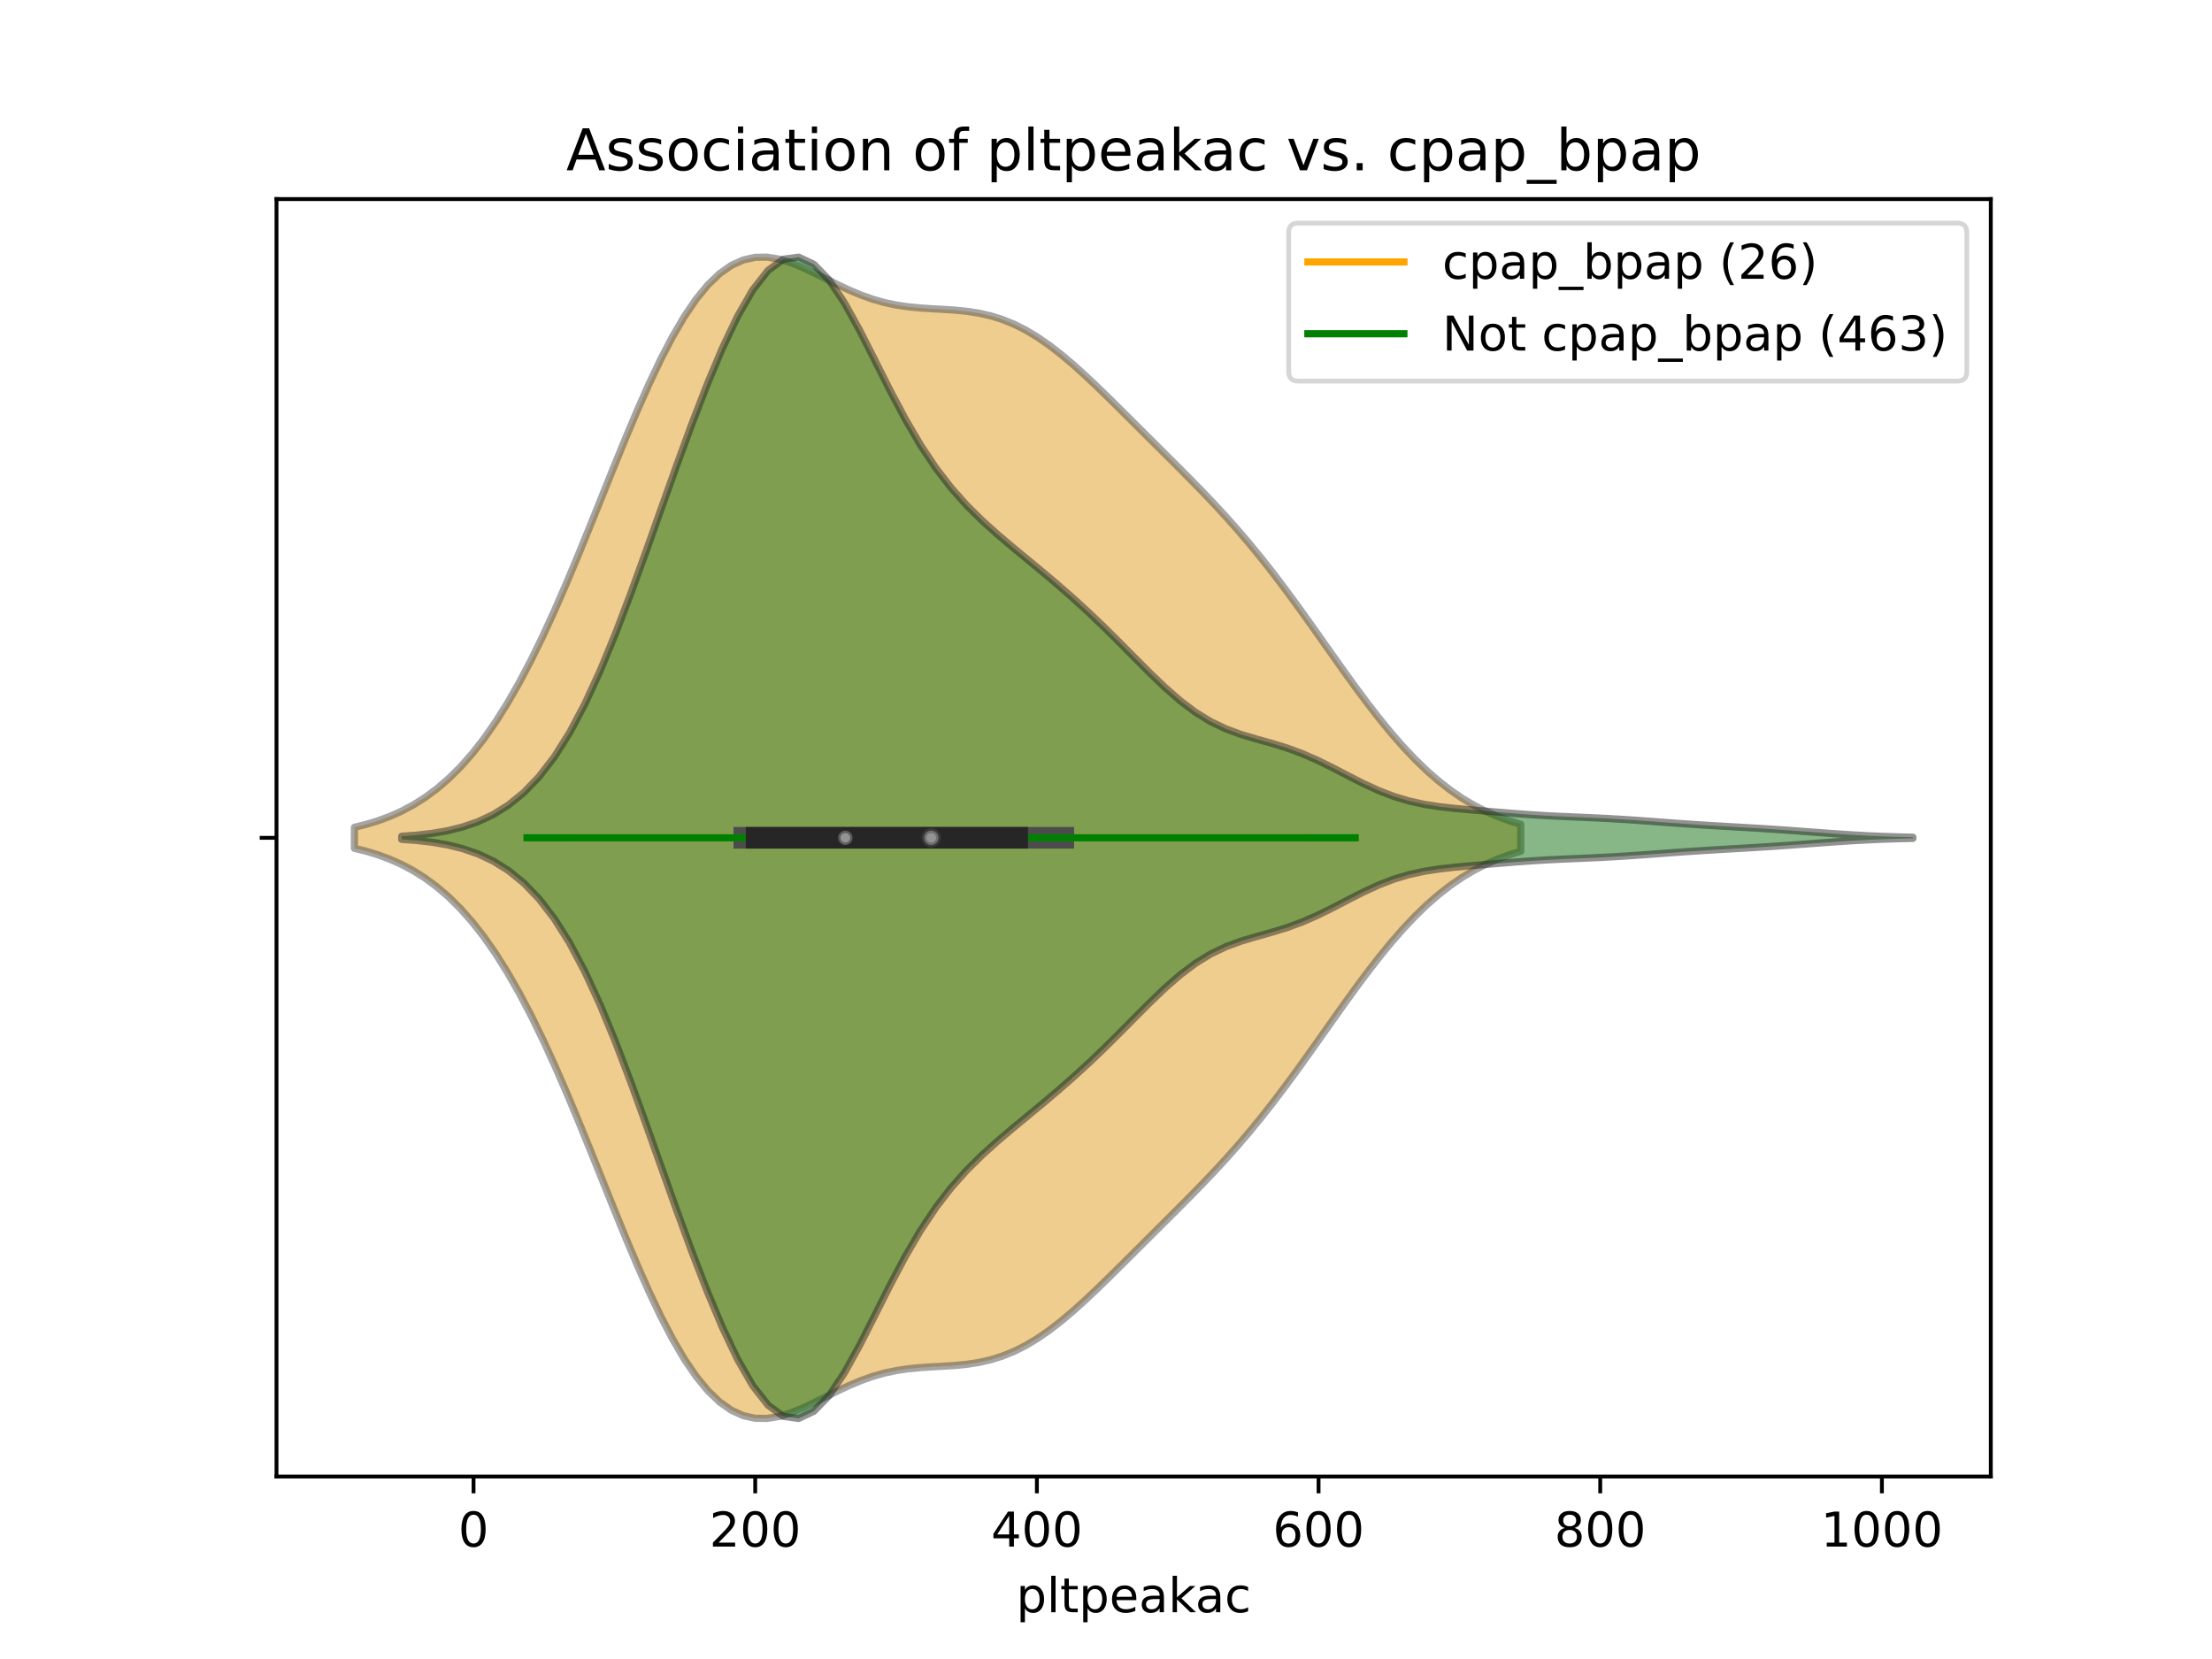 <?xml version="1.0" encoding="utf-8" standalone="no"?>
<!DOCTYPE svg PUBLIC "-//W3C//DTD SVG 1.1//EN"
  "http://www.w3.org/Graphics/SVG/1.1/DTD/svg11.dtd">
<!-- Created with matplotlib (https://matplotlib.org/) -->
<svg height="345.6pt" version="1.1" viewBox="0 0 460.8 345.6" width="460.8pt" xmlns="http://www.w3.org/2000/svg" xmlns:xlink="http://www.w3.org/1999/xlink">
 <defs>
  <style type="text/css">
*{stroke-linecap:butt;stroke-linejoin:round;}
  </style>
 </defs>
 <g id="figure_1">
  <g id="patch_1">
   <path d="M 0 345.6 
L 460.8 345.6 
L 460.8 0 
L 0 0 
z
" style="fill:#ffffff;"/>
  </g>
  <g id="axes_1">
   <g id="patch_2">
    <path d="M 57.6 307.584 
L 414.72 307.584 
L 414.72 41.472 
L 57.6 41.472 
z
" style="fill:#ffffff;"/>
   </g>
   <g id="PolyCollection_1">
    <defs>
     <path d="M 73.833 -168.882 
L 73.833 -173.262 
L 76.287 -173.871 
L 78.741 -174.618 
L 81.195 -175.526 
L 83.65 -176.621 
L 86.104 -177.928 
L 88.558 -179.475 
L 91.013 -181.289 
L 93.467 -183.398 
L 95.921 -185.828 
L 98.375 -188.602 
L 100.83 -191.739 
L 103.284 -195.255 
L 105.738 -199.157 
L 108.192 -203.445 
L 110.647 -208.111 
L 113.101 -213.133 
L 115.555 -218.482 
L 118.009 -224.114 
L 120.464 -229.974 
L 122.918 -235.994 
L 125.372 -242.099 
L 127.826 -248.202 
L 130.281 -254.212 
L 132.735 -260.035 
L 135.189 -265.575 
L 137.643 -270.744 
L 140.098 -275.458 
L 142.552 -279.647 
L 145.006 -283.256 
L 147.46 -286.248 
L 149.915 -288.604 
L 152.369 -290.327 
L 154.823 -291.441 
L 157.277 -291.989 
L 159.732 -292.032 
L 162.186 -291.644 
L 164.64 -290.909 
L 167.094 -289.92 
L 169.549 -288.767 
L 172.003 -287.538 
L 174.457 -286.314 
L 176.911 -285.162 
L 179.366 -284.133 
L 181.82 -283.264 
L 184.274 -282.57 
L 186.728 -282.051 
L 189.183 -281.688 
L 191.637 -281.447 
L 194.091 -281.286 
L 196.545 -281.153 
L 199 -280.991 
L 201.454 -280.746 
L 203.908 -280.368 
L 206.362 -279.812 
L 208.817 -279.046 
L 211.271 -278.049 
L 213.725 -276.81 
L 216.179 -275.333 
L 218.634 -273.633 
L 221.088 -271.731 
L 223.542 -269.658 
L 225.996 -267.448 
L 228.451 -265.135 
L 230.905 -262.753 
L 233.359 -260.33 
L 235.813 -257.888 
L 238.268 -255.443 
L 240.722 -253 
L 243.176 -250.559 
L 245.631 -248.109 
L 248.085 -245.637 
L 250.539 -243.123 
L 252.993 -240.546 
L 255.448 -237.886 
L 257.902 -235.124 
L 260.356 -232.246 
L 262.81 -229.246 
L 265.265 -226.122 
L 267.719 -222.884 
L 270.173 -219.546 
L 272.627 -216.132 
L 275.082 -212.67 
L 277.536 -209.193 
L 279.99 -205.74 
L 282.444 -202.348 
L 284.899 -199.053 
L 287.353 -195.891 
L 289.807 -192.893 
L 292.261 -190.083 
L 294.716 -187.483 
L 297.17 -185.105 
L 299.624 -182.958 
L 302.078 -181.041 
L 304.533 -179.352 
L 306.987 -177.881 
L 309.441 -176.615 
L 311.895 -175.539 
L 314.35 -174.635 
L 316.804 -173.885 
L 316.804 -168.259 
L 316.804 -168.259 
L 314.35 -167.509 
L 311.895 -166.605 
L 309.441 -165.529 
L 306.987 -164.263 
L 304.533 -162.792 
L 302.078 -161.103 
L 299.624 -159.186 
L 297.17 -157.039 
L 294.716 -154.661 
L 292.261 -152.061 
L 289.807 -149.251 
L 287.353 -146.253 
L 284.899 -143.091 
L 282.444 -139.796 
L 279.99 -136.404 
L 277.536 -132.951 
L 275.082 -129.474 
L 272.627 -126.012 
L 270.173 -122.598 
L 267.719 -119.26 
L 265.265 -116.022 
L 262.81 -112.898 
L 260.356 -109.898 
L 257.902 -107.02 
L 255.448 -104.258 
L 252.993 -101.598 
L 250.539 -99.021 
L 248.085 -96.507 
L 245.631 -94.035 
L 243.176 -91.585 
L 240.722 -89.144 
L 238.268 -86.701 
L 235.813 -84.256 
L 233.359 -81.814 
L 230.905 -79.391 
L 228.451 -77.009 
L 225.996 -74.696 
L 223.542 -72.486 
L 221.088 -70.413 
L 218.634 -68.511 
L 216.179 -66.811 
L 213.725 -65.334 
L 211.271 -64.095 
L 208.817 -63.098 
L 206.362 -62.332 
L 203.908 -61.776 
L 201.454 -61.398 
L 199 -61.153 
L 196.545 -60.991 
L 194.091 -60.858 
L 191.637 -60.697 
L 189.183 -60.456 
L 186.728 -60.093 
L 184.274 -59.574 
L 181.82 -58.88 
L 179.366 -58.011 
L 176.911 -56.982 
L 174.457 -55.83 
L 172.003 -54.606 
L 169.549 -53.377 
L 167.094 -52.224 
L 164.64 -51.235 
L 162.186 -50.5 
L 159.732 -50.112 
L 157.277 -50.155 
L 154.823 -50.703 
L 152.369 -51.817 
L 149.915 -53.54 
L 147.46 -55.896 
L 145.006 -58.888 
L 142.552 -62.497 
L 140.098 -66.686 
L 137.643 -71.4 
L 135.189 -76.569 
L 132.735 -82.109 
L 130.281 -87.932 
L 127.826 -93.942 
L 125.372 -100.045 
L 122.918 -106.15 
L 120.464 -112.17 
L 118.009 -118.03 
L 115.555 -123.662 
L 113.101 -129.011 
L 110.647 -134.033 
L 108.192 -138.699 
L 105.738 -142.987 
L 103.284 -146.889 
L 100.83 -150.405 
L 98.375 -153.542 
L 95.921 -156.316 
L 93.467 -158.746 
L 91.013 -160.855 
L 88.558 -162.669 
L 86.104 -164.216 
L 83.65 -165.523 
L 81.195 -166.618 
L 78.741 -167.526 
L 76.287 -168.273 
L 73.833 -168.882 
z
" id="m3288402ce5" style="stroke:#4c4c4c;stroke-opacity:0.5;stroke-width:1.5;"/>
    </defs>
    <g clip-path="url(#pcf55cf40e3)">
     <use style="fill:#df9c20;fill-opacity:0.5;stroke:#4c4c4c;stroke-opacity:0.5;stroke-width:1.5;" x="0" xlink:href="#m3288402ce5" y="345.6"/>
    </g>
   </g>
   <g id="PolyCollection_2">
    <defs>
     <path d="M 83.685 -170.748 
L 83.685 -171.396 
L 86.865 -171.631 
L 90.045 -171.998 
L 93.225 -172.546 
L 96.404 -173.333 
L 99.584 -174.432 
L 102.764 -175.925 
L 105.944 -177.91 
L 109.124 -180.496 
L 112.304 -183.8 
L 115.483 -187.93 
L 118.663 -192.971 
L 121.843 -198.958 
L 125.023 -205.858 
L 128.203 -213.567 
L 131.382 -221.911 
L 134.562 -230.674 
L 137.742 -239.623 
L 140.922 -248.534 
L 144.102 -257.201 
L 147.282 -265.426 
L 150.461 -273.001 
L 153.641 -279.688 
L 156.821 -285.207 
L 160.001 -289.265 
L 163.181 -291.598 
L 166.361 -292.032 
L 169.54 -290.54 
L 172.72 -287.27 
L 175.9 -282.541 
L 179.08 -276.798 
L 182.26 -270.537 
L 185.439 -264.228 
L 188.619 -258.244 
L 191.799 -252.823 
L 194.979 -248.063 
L 198.159 -243.946 
L 201.339 -240.377 
L 204.518 -237.228 
L 207.698 -234.363 
L 210.878 -231.664 
L 214.058 -229.036 
L 217.238 -226.405 
L 220.417 -223.716 
L 223.597 -220.931 
L 226.777 -218.024 
L 229.957 -214.989 
L 233.137 -211.841 
L 236.317 -208.631 
L 239.496 -205.444 
L 242.676 -202.397 
L 245.856 -199.62 
L 249.036 -197.222 
L 252.216 -195.268 
L 255.395 -193.751 
L 258.575 -192.588 
L 261.755 -191.644 
L 264.935 -190.755 
L 268.115 -189.775 
L 271.295 -188.604 
L 274.474 -187.214 
L 277.654 -185.644 
L 280.834 -183.989 
L 284.014 -182.371 
L 287.194 -180.907 
L 290.373 -179.682 
L 293.553 -178.73 
L 296.733 -178.038 
L 299.913 -177.55 
L 303.093 -177.195 
L 306.273 -176.904 
L 309.452 -176.633 
L 312.632 -176.366 
L 315.812 -176.109 
L 318.992 -175.877 
L 322.172 -175.682 
L 325.351 -175.523 
L 328.531 -175.386 
L 331.711 -175.249 
L 334.891 -175.092 
L 338.071 -174.907 
L 341.251 -174.693 
L 344.43 -174.46 
L 347.61 -174.223 
L 350.79 -173.994 
L 353.97 -173.781 
L 357.15 -173.584 
L 360.329 -173.398 
L 363.509 -173.215 
L 366.689 -173.025 
L 369.869 -172.82 
L 373.049 -172.598 
L 376.229 -172.364 
L 379.408 -172.126 
L 382.588 -171.897 
L 385.768 -171.689 
L 388.948 -171.513 
L 392.128 -171.371 
L 395.307 -171.265 
L 398.487 -171.19 
L 398.487 -170.954 
L 398.487 -170.954 
L 395.307 -170.879 
L 392.128 -170.773 
L 388.948 -170.631 
L 385.768 -170.455 
L 382.588 -170.247 
L 379.408 -170.018 
L 376.229 -169.78 
L 373.049 -169.546 
L 369.869 -169.324 
L 366.689 -169.119 
L 363.509 -168.929 
L 360.329 -168.746 
L 357.15 -168.56 
L 353.97 -168.363 
L 350.79 -168.15 
L 347.61 -167.921 
L 344.43 -167.684 
L 341.251 -167.451 
L 338.071 -167.237 
L 334.891 -167.052 
L 331.711 -166.895 
L 328.531 -166.758 
L 325.351 -166.621 
L 322.172 -166.462 
L 318.992 -166.267 
L 315.812 -166.035 
L 312.632 -165.778 
L 309.452 -165.511 
L 306.273 -165.24 
L 303.093 -164.949 
L 299.913 -164.594 
L 296.733 -164.106 
L 293.553 -163.414 
L 290.373 -162.462 
L 287.194 -161.237 
L 284.014 -159.773 
L 280.834 -158.155 
L 277.654 -156.5 
L 274.474 -154.93 
L 271.295 -153.54 
L 268.115 -152.369 
L 264.935 -151.389 
L 261.755 -150.5 
L 258.575 -149.556 
L 255.395 -148.393 
L 252.216 -146.876 
L 249.036 -144.922 
L 245.856 -142.524 
L 242.676 -139.747 
L 239.496 -136.7 
L 236.317 -133.513 
L 233.137 -130.303 
L 229.957 -127.155 
L 226.777 -124.12 
L 223.597 -121.213 
L 220.417 -118.428 
L 217.238 -115.739 
L 214.058 -113.108 
L 210.878 -110.48 
L 207.698 -107.781 
L 204.518 -104.916 
L 201.339 -101.767 
L 198.159 -98.198 
L 194.979 -94.081 
L 191.799 -89.321 
L 188.619 -83.9 
L 185.439 -77.916 
L 182.26 -71.607 
L 179.08 -65.346 
L 175.9 -59.603 
L 172.72 -54.874 
L 169.54 -51.604 
L 166.361 -50.112 
L 163.181 -50.546 
L 160.001 -52.879 
L 156.821 -56.937 
L 153.641 -62.456 
L 150.461 -69.143 
L 147.282 -76.718 
L 144.102 -84.943 
L 140.922 -93.61 
L 137.742 -102.521 
L 134.562 -111.47 
L 131.382 -120.233 
L 128.203 -128.577 
L 125.023 -136.286 
L 121.843 -143.186 
L 118.663 -149.173 
L 115.483 -154.214 
L 112.304 -158.344 
L 109.124 -161.648 
L 105.944 -164.234 
L 102.764 -166.219 
L 99.584 -167.712 
L 96.404 -168.811 
L 93.225 -169.598 
L 90.045 -170.146 
L 86.865 -170.513 
L 83.685 -170.748 
z
" id="m156479c0cc" style="stroke:#262626;stroke-opacity:0.5;stroke-width:1.5;"/>
    </defs>
    <g clip-path="url(#pcf55cf40e3)">
     <use style="fill:#107010;fill-opacity:0.5;stroke:#262626;stroke-opacity:0.5;stroke-width:1.5;" x="0" xlink:href="#m156479c0cc" y="345.6"/>
    </g>
   </g>
   <g id="matplotlib.axis_1">
    <g id="xtick_1">
     <g id="line2d_1">
      <defs>
       <path d="M 0 0 
L 0 3.5 
" id="mda41e73ee4" style="stroke:#000000;stroke-width:0.8;"/>
      </defs>
      <g>
       <use style="stroke:#000000;stroke-width:0.8;" x="98.648" xlink:href="#mda41e73ee4" y="307.584"/>
      </g>
     </g>
     <g id="text_1">
      <!-- 0 -->
      <defs>
       <path d="M 31.781 66.406 
Q 24.172 66.406 20.328 58.906 
Q 16.5 51.422 16.5 36.375 
Q 16.5 21.391 20.328 13.891 
Q 24.172 6.391 31.781 6.391 
Q 39.453 6.391 43.281 13.891 
Q 47.125 21.391 47.125 36.375 
Q 47.125 51.422 43.281 58.906 
Q 39.453 66.406 31.781 66.406 
z
M 31.781 74.219 
Q 44.047 74.219 50.516 64.516 
Q 56.984 54.828 56.984 36.375 
Q 56.984 17.969 50.516 8.266 
Q 44.047 -1.422 31.781 -1.422 
Q 19.531 -1.422 13.062 8.266 
Q 6.594 17.969 6.594 36.375 
Q 6.594 54.828 13.062 64.516 
Q 19.531 74.219 31.781 74.219 
z
" id="DejaVuSans-48"/>
      </defs>
      <g transform="translate(95.467 322.182)scale(0.1 -0.1)">
       <use xlink:href="#DejaVuSans-48"/>
      </g>
     </g>
    </g>
    <g id="xtick_2">
     <g id="line2d_2">
      <g>
       <use style="stroke:#000000;stroke-width:0.8;" x="157.325" xlink:href="#mda41e73ee4" y="307.584"/>
      </g>
     </g>
     <g id="text_2">
      <!-- 200 -->
      <defs>
       <path d="M 19.188 8.297 
L 53.609 8.297 
L 53.609 0 
L 7.328 0 
L 7.328 8.297 
Q 12.938 14.109 22.625 23.891 
Q 32.328 33.688 34.812 36.531 
Q 39.547 41.844 41.422 45.531 
Q 43.312 49.219 43.312 52.781 
Q 43.312 58.594 39.234 62.25 
Q 35.156 65.922 28.609 65.922 
Q 23.969 65.922 18.812 64.312 
Q 13.672 62.703 7.812 59.422 
L 7.812 69.391 
Q 13.766 71.781 18.938 73 
Q 24.125 74.219 28.422 74.219 
Q 39.75 74.219 46.484 68.547 
Q 53.219 62.891 53.219 53.422 
Q 53.219 48.922 51.531 44.891 
Q 49.859 40.875 45.406 35.406 
Q 44.188 33.984 37.641 27.219 
Q 31.109 20.453 19.188 8.297 
z
" id="DejaVuSans-50"/>
      </defs>
      <g transform="translate(147.781 322.182)scale(0.1 -0.1)">
       <use xlink:href="#DejaVuSans-50"/>
       <use x="63.623" xlink:href="#DejaVuSans-48"/>
       <use x="127.246" xlink:href="#DejaVuSans-48"/>
      </g>
     </g>
    </g>
    <g id="xtick_3">
     <g id="line2d_3">
      <g>
       <use style="stroke:#000000;stroke-width:0.8;" x="216.002" xlink:href="#mda41e73ee4" y="307.584"/>
      </g>
     </g>
     <g id="text_3">
      <!-- 400 -->
      <defs>
       <path d="M 37.797 64.312 
L 12.891 25.391 
L 37.797 25.391 
z
M 35.203 72.906 
L 47.609 72.906 
L 47.609 25.391 
L 58.016 25.391 
L 58.016 17.188 
L 47.609 17.188 
L 47.609 0 
L 37.797 0 
L 37.797 17.188 
L 4.891 17.188 
L 4.891 26.703 
z
" id="DejaVuSans-52"/>
      </defs>
      <g transform="translate(206.458 322.182)scale(0.1 -0.1)">
       <use xlink:href="#DejaVuSans-52"/>
       <use x="63.623" xlink:href="#DejaVuSans-48"/>
       <use x="127.246" xlink:href="#DejaVuSans-48"/>
      </g>
     </g>
    </g>
    <g id="xtick_4">
     <g id="line2d_4">
      <g>
       <use style="stroke:#000000;stroke-width:0.8;" x="274.679" xlink:href="#mda41e73ee4" y="307.584"/>
      </g>
     </g>
     <g id="text_4">
      <!-- 600 -->
      <defs>
       <path d="M 33.016 40.375 
Q 26.375 40.375 22.484 35.828 
Q 18.609 31.297 18.609 23.391 
Q 18.609 15.531 22.484 10.953 
Q 26.375 6.391 33.016 6.391 
Q 39.656 6.391 43.531 10.953 
Q 47.406 15.531 47.406 23.391 
Q 47.406 31.297 43.531 35.828 
Q 39.656 40.375 33.016 40.375 
z
M 52.594 71.297 
L 52.594 62.312 
Q 48.875 64.062 45.094 64.984 
Q 41.312 65.922 37.594 65.922 
Q 27.828 65.922 22.672 59.328 
Q 17.531 52.734 16.797 39.406 
Q 19.672 43.656 24.016 45.922 
Q 28.375 48.188 33.594 48.188 
Q 44.578 48.188 50.953 41.516 
Q 57.328 34.859 57.328 23.391 
Q 57.328 12.156 50.688 5.359 
Q 44.047 -1.422 33.016 -1.422 
Q 20.359 -1.422 13.672 8.266 
Q 6.984 17.969 6.984 36.375 
Q 6.984 53.656 15.188 63.938 
Q 23.391 74.219 37.203 74.219 
Q 40.922 74.219 44.703 73.484 
Q 48.484 72.75 52.594 71.297 
z
" id="DejaVuSans-54"/>
      </defs>
      <g transform="translate(265.135 322.182)scale(0.1 -0.1)">
       <use xlink:href="#DejaVuSans-54"/>
       <use x="63.623" xlink:href="#DejaVuSans-48"/>
       <use x="127.246" xlink:href="#DejaVuSans-48"/>
      </g>
     </g>
    </g>
    <g id="xtick_5">
     <g id="line2d_5">
      <g>
       <use style="stroke:#000000;stroke-width:0.8;" x="333.356" xlink:href="#mda41e73ee4" y="307.584"/>
      </g>
     </g>
     <g id="text_5">
      <!-- 800 -->
      <defs>
       <path d="M 31.781 34.625 
Q 24.75 34.625 20.719 30.859 
Q 16.703 27.094 16.703 20.516 
Q 16.703 13.922 20.719 10.156 
Q 24.75 6.391 31.781 6.391 
Q 38.812 6.391 42.859 10.172 
Q 46.922 13.969 46.922 20.516 
Q 46.922 27.094 42.891 30.859 
Q 38.875 34.625 31.781 34.625 
z
M 21.922 38.812 
Q 15.578 40.375 12.031 44.719 
Q 8.5 49.078 8.5 55.328 
Q 8.5 64.062 14.719 69.141 
Q 20.953 74.219 31.781 74.219 
Q 42.672 74.219 48.875 69.141 
Q 55.078 64.062 55.078 55.328 
Q 55.078 49.078 51.531 44.719 
Q 48 40.375 41.703 38.812 
Q 48.828 37.156 52.797 32.312 
Q 56.781 27.484 56.781 20.516 
Q 56.781 9.906 50.312 4.234 
Q 43.844 -1.422 31.781 -1.422 
Q 19.734 -1.422 13.25 4.234 
Q 6.781 9.906 6.781 20.516 
Q 6.781 27.484 10.781 32.312 
Q 14.797 37.156 21.922 38.812 
z
M 18.312 54.391 
Q 18.312 48.734 21.844 45.562 
Q 25.391 42.391 31.781 42.391 
Q 38.141 42.391 41.719 45.562 
Q 45.312 48.734 45.312 54.391 
Q 45.312 60.062 41.719 63.234 
Q 38.141 66.406 31.781 66.406 
Q 25.391 66.406 21.844 63.234 
Q 18.312 60.062 18.312 54.391 
z
" id="DejaVuSans-56"/>
      </defs>
      <g transform="translate(323.812 322.182)scale(0.1 -0.1)">
       <use xlink:href="#DejaVuSans-56"/>
       <use x="63.623" xlink:href="#DejaVuSans-48"/>
       <use x="127.246" xlink:href="#DejaVuSans-48"/>
      </g>
     </g>
    </g>
    <g id="xtick_6">
     <g id="line2d_6">
      <g>
       <use style="stroke:#000000;stroke-width:0.8;" x="392.032" xlink:href="#mda41e73ee4" y="307.584"/>
      </g>
     </g>
     <g id="text_6">
      <!-- 1000 -->
      <defs>
       <path d="M 12.406 8.297 
L 28.516 8.297 
L 28.516 63.922 
L 10.984 60.406 
L 10.984 69.391 
L 28.422 72.906 
L 38.281 72.906 
L 38.281 8.297 
L 54.391 8.297 
L 54.391 0 
L 12.406 0 
z
" id="DejaVuSans-49"/>
      </defs>
      <g transform="translate(379.307 322.182)scale(0.1 -0.1)">
       <use xlink:href="#DejaVuSans-49"/>
       <use x="63.623" xlink:href="#DejaVuSans-48"/>
       <use x="127.246" xlink:href="#DejaVuSans-48"/>
       <use x="190.869" xlink:href="#DejaVuSans-48"/>
      </g>
     </g>
    </g>
    <g id="text_7">
     <!-- pltpeakac -->
     <defs>
      <path d="M 18.109 8.203 
L 18.109 -20.797 
L 9.078 -20.797 
L 9.078 54.688 
L 18.109 54.688 
L 18.109 46.391 
Q 20.953 51.266 25.266 53.625 
Q 29.594 56 35.594 56 
Q 45.562 56 51.781 48.094 
Q 58.016 40.188 58.016 27.297 
Q 58.016 14.406 51.781 6.484 
Q 45.562 -1.422 35.594 -1.422 
Q 29.594 -1.422 25.266 0.953 
Q 20.953 3.328 18.109 8.203 
z
M 48.688 27.297 
Q 48.688 37.203 44.609 42.844 
Q 40.531 48.484 33.406 48.484 
Q 26.266 48.484 22.188 42.844 
Q 18.109 37.203 18.109 27.297 
Q 18.109 17.391 22.188 11.75 
Q 26.266 6.109 33.406 6.109 
Q 40.531 6.109 44.609 11.75 
Q 48.688 17.391 48.688 27.297 
z
" id="DejaVuSans-112"/>
      <path d="M 9.422 75.984 
L 18.406 75.984 
L 18.406 0 
L 9.422 0 
z
" id="DejaVuSans-108"/>
      <path d="M 18.312 70.219 
L 18.312 54.688 
L 36.812 54.688 
L 36.812 47.703 
L 18.312 47.703 
L 18.312 18.016 
Q 18.312 11.328 20.141 9.422 
Q 21.969 7.516 27.594 7.516 
L 36.812 7.516 
L 36.812 0 
L 27.594 0 
Q 17.188 0 13.234 3.875 
Q 9.281 7.766 9.281 18.016 
L 9.281 47.703 
L 2.688 47.703 
L 2.688 54.688 
L 9.281 54.688 
L 9.281 70.219 
z
" id="DejaVuSans-116"/>
      <path d="M 56.203 29.594 
L 56.203 25.203 
L 14.891 25.203 
Q 15.484 15.922 20.484 11.062 
Q 25.484 6.203 34.422 6.203 
Q 39.594 6.203 44.453 7.469 
Q 49.312 8.734 54.109 11.281 
L 54.109 2.781 
Q 49.266 0.734 44.188 -0.344 
Q 39.109 -1.422 33.891 -1.422 
Q 20.797 -1.422 13.156 6.188 
Q 5.516 13.812 5.516 26.812 
Q 5.516 40.234 12.766 48.109 
Q 20.016 56 32.328 56 
Q 43.359 56 49.781 48.891 
Q 56.203 41.797 56.203 29.594 
z
M 47.219 32.234 
Q 47.125 39.594 43.094 43.984 
Q 39.062 48.391 32.422 48.391 
Q 24.906 48.391 20.391 44.141 
Q 15.875 39.891 15.188 32.172 
z
" id="DejaVuSans-101"/>
      <path d="M 34.281 27.484 
Q 23.391 27.484 19.188 25 
Q 14.984 22.516 14.984 16.5 
Q 14.984 11.719 18.141 8.906 
Q 21.297 6.109 26.703 6.109 
Q 34.188 6.109 38.703 11.406 
Q 43.219 16.703 43.219 25.484 
L 43.219 27.484 
z
M 52.203 31.203 
L 52.203 0 
L 43.219 0 
L 43.219 8.297 
Q 40.141 3.328 35.547 0.953 
Q 30.953 -1.422 24.312 -1.422 
Q 15.922 -1.422 10.953 3.297 
Q 6 8.016 6 15.922 
Q 6 25.141 12.172 29.828 
Q 18.359 34.516 30.609 34.516 
L 43.219 34.516 
L 43.219 35.406 
Q 43.219 41.609 39.141 45 
Q 35.062 48.391 27.688 48.391 
Q 23 48.391 18.547 47.266 
Q 14.109 46.141 10.016 43.891 
L 10.016 52.203 
Q 14.938 54.109 19.578 55.047 
Q 24.219 56 28.609 56 
Q 40.484 56 46.344 49.844 
Q 52.203 43.703 52.203 31.203 
z
" id="DejaVuSans-97"/>
      <path d="M 9.078 75.984 
L 18.109 75.984 
L 18.109 31.109 
L 44.922 54.688 
L 56.391 54.688 
L 27.391 29.109 
L 57.625 0 
L 45.906 0 
L 18.109 26.703 
L 18.109 0 
L 9.078 0 
z
" id="DejaVuSans-107"/>
      <path d="M 48.781 52.594 
L 48.781 44.188 
Q 44.969 46.297 41.141 47.344 
Q 37.312 48.391 33.406 48.391 
Q 24.656 48.391 19.812 42.844 
Q 14.984 37.312 14.984 27.297 
Q 14.984 17.281 19.812 11.734 
Q 24.656 6.203 33.406 6.203 
Q 37.312 6.203 41.141 7.25 
Q 44.969 8.297 48.781 10.406 
L 48.781 2.094 
Q 45.016 0.344 40.984 -0.531 
Q 36.969 -1.422 32.422 -1.422 
Q 20.062 -1.422 12.781 6.344 
Q 5.516 14.109 5.516 27.297 
Q 5.516 40.672 12.859 48.328 
Q 20.219 56 33.016 56 
Q 37.156 56 41.109 55.141 
Q 45.062 54.297 48.781 52.594 
z
" id="DejaVuSans-99"/>
     </defs>
     <g transform="translate(211.701 335.861)scale(0.1 -0.1)">
      <use xlink:href="#DejaVuSans-112"/>
      <use x="63.477" xlink:href="#DejaVuSans-108"/>
      <use x="91.26" xlink:href="#DejaVuSans-116"/>
      <use x="130.469" xlink:href="#DejaVuSans-112"/>
      <use x="193.945" xlink:href="#DejaVuSans-101"/>
      <use x="255.469" xlink:href="#DejaVuSans-97"/>
      <use x="316.748" xlink:href="#DejaVuSans-107"/>
      <use x="372.908" xlink:href="#DejaVuSans-97"/>
      <use x="434.188" xlink:href="#DejaVuSans-99"/>
     </g>
    </g>
   </g>
   <g id="matplotlib.axis_2">
    <g id="ytick_1">
     <g id="line2d_7">
      <defs>
       <path d="M 0 0 
L -3.5 0 
" id="m850fbb8c5d" style="stroke:#000000;stroke-width:0.8;"/>
      </defs>
      <g>
       <use style="stroke:#000000;stroke-width:0.8;" x="57.6" xlink:href="#m850fbb8c5d" y="174.528"/>
      </g>
     </g>
    </g>
   </g>
   <g id="line2d_8">
    <path clip-path="url(#pcf55cf40e3)" d="M 119.478 174.528 
L 271.158 174.528 
" style="fill:none;stroke:#ffa500;stroke-linecap:square;stroke-width:1.5;"/>
   </g>
   <g id="line2d_9">
    <path clip-path="url(#pcf55cf40e3)" d="M 155.051 174.528 
L 221.503 174.528 
" style="fill:none;stroke:#4c4c4c;stroke-linecap:square;stroke-width:4.5;"/>
   </g>
   <g id="line2d_10">
    <path clip-path="url(#pcf55cf40e3)" d="M 109.797 174.528 
L 282.307 174.528 
" style="fill:none;stroke:#008000;stroke-linecap:square;stroke-width:1.5;"/>
   </g>
   <g id="line2d_11">
    <path clip-path="url(#pcf55cf40e3)" d="M 157.618 174.528 
L 211.895 174.528 
" style="fill:none;stroke:#262626;stroke-linecap:square;stroke-width:4.5;"/>
   </g>
   <g id="patch_3">
    <path d="M 57.6 307.584 
L 57.6 41.472 
" style="fill:none;stroke:#000000;stroke-linecap:square;stroke-linejoin:miter;stroke-width:0.8;"/>
   </g>
   <g id="patch_4">
    <path d="M 414.72 307.584 
L 414.72 41.472 
" style="fill:none;stroke:#000000;stroke-linecap:square;stroke-linejoin:miter;stroke-width:0.8;"/>
   </g>
   <g id="patch_5">
    <path d="M 57.6 307.584 
L 414.72 307.584 
" style="fill:none;stroke:#000000;stroke-linecap:square;stroke-linejoin:miter;stroke-width:0.8;"/>
   </g>
   <g id="patch_6">
    <path d="M 57.6 41.472 
L 414.72 41.472 
" style="fill:none;stroke:#000000;stroke-linecap:square;stroke-linejoin:miter;stroke-width:0.8;"/>
   </g>
   <g id="PathCollection_1">
    <defs>
     <path d="M 0 1.5 
C 0.398 1.5 0.779 1.342 1.061 1.061 
C 1.342 0.779 1.5 0.398 1.5 0 
C 1.5 -0.398 1.342 -0.779 1.061 -1.061 
C 0.779 -1.342 0.398 -1.5 0 -1.5 
C -0.398 -1.5 -0.779 -1.342 -1.061 -1.061 
C -1.342 -0.779 -1.5 -0.398 -1.5 0 
C -1.5 0.398 -1.342 0.779 -1.061 1.061 
C -0.779 1.342 -0.398 1.5 0 1.5 
z
" id="m2fae600ca2" style="stroke:#4c4c4c;stroke-opacity:0.5;"/>
    </defs>
    <g clip-path="url(#pcf55cf40e3)">
     <use style="fill:#ffffff;fill-opacity:0.5;stroke:#4c4c4c;stroke-opacity:0.5;" x="193.998" xlink:href="#m2fae600ca2" y="174.528"/>
    </g>
   </g>
   <g id="PathCollection_2">
    <defs>
     <path d="M 0 1.5 
C 0.398 1.5 0.779 1.342 1.061 1.061 
C 1.342 0.779 1.5 0.398 1.5 0 
C 1.5 -0.398 1.342 -0.779 1.061 -1.061 
C 0.779 -1.342 0.398 -1.5 0 -1.5 
C -0.398 -1.5 -0.779 -1.342 -1.061 -1.061 
C -1.342 -0.779 -1.5 -0.398 -1.5 0 
C -1.5 0.398 -1.342 0.779 -1.061 1.061 
C -0.779 1.342 -0.398 1.5 0 1.5 
z
" id="m552d68f072" style="stroke:#262626;stroke-opacity:0.5;"/>
    </defs>
    <g clip-path="url(#pcf55cf40e3)">
     <use style="fill:#ffffff;fill-opacity:0.5;stroke:#262626;stroke-opacity:0.5;" x="176.102" xlink:href="#m552d68f072" y="174.528"/>
    </g>
   </g>
   <g id="text_8">
    <!-- Association of pltpeakac vs. cpap_bpap -->
    <defs>
     <path d="M 34.188 63.188 
L 20.797 26.906 
L 47.609 26.906 
z
M 28.609 72.906 
L 39.797 72.906 
L 67.578 0 
L 57.328 0 
L 50.688 18.703 
L 17.828 18.703 
L 11.188 0 
L 0.781 0 
z
" id="DejaVuSans-65"/>
     <path d="M 44.281 53.078 
L 44.281 44.578 
Q 40.484 46.531 36.375 47.5 
Q 32.281 48.484 27.875 48.484 
Q 21.188 48.484 17.844 46.438 
Q 14.5 44.391 14.5 40.281 
Q 14.5 37.156 16.891 35.375 
Q 19.281 33.594 26.516 31.984 
L 29.594 31.297 
Q 39.156 29.25 43.188 25.516 
Q 47.219 21.781 47.219 15.094 
Q 47.219 7.469 41.188 3.016 
Q 35.156 -1.422 24.609 -1.422 
Q 20.219 -1.422 15.453 -0.562 
Q 10.688 0.297 5.422 2 
L 5.422 11.281 
Q 10.406 8.688 15.234 7.391 
Q 20.062 6.109 24.812 6.109 
Q 31.156 6.109 34.562 8.281 
Q 37.984 10.453 37.984 14.406 
Q 37.984 18.062 35.516 20.016 
Q 33.062 21.969 24.703 23.781 
L 21.578 24.516 
Q 13.234 26.266 9.516 29.906 
Q 5.812 33.547 5.812 39.891 
Q 5.812 47.609 11.281 51.797 
Q 16.75 56 26.812 56 
Q 31.781 56 36.172 55.266 
Q 40.578 54.547 44.281 53.078 
z
" id="DejaVuSans-115"/>
     <path d="M 30.609 48.391 
Q 23.391 48.391 19.188 42.75 
Q 14.984 37.109 14.984 27.297 
Q 14.984 17.484 19.156 11.844 
Q 23.344 6.203 30.609 6.203 
Q 37.797 6.203 41.984 11.859 
Q 46.188 17.531 46.188 27.297 
Q 46.188 37.016 41.984 42.703 
Q 37.797 48.391 30.609 48.391 
z
M 30.609 56 
Q 42.328 56 49.016 48.375 
Q 55.719 40.766 55.719 27.297 
Q 55.719 13.875 49.016 6.219 
Q 42.328 -1.422 30.609 -1.422 
Q 18.844 -1.422 12.172 6.219 
Q 5.516 13.875 5.516 27.297 
Q 5.516 40.766 12.172 48.375 
Q 18.844 56 30.609 56 
z
" id="DejaVuSans-111"/>
     <path d="M 9.422 54.688 
L 18.406 54.688 
L 18.406 0 
L 9.422 0 
z
M 9.422 75.984 
L 18.406 75.984 
L 18.406 64.594 
L 9.422 64.594 
z
" id="DejaVuSans-105"/>
     <path d="M 54.891 33.016 
L 54.891 0 
L 45.906 0 
L 45.906 32.719 
Q 45.906 40.484 42.875 44.328 
Q 39.844 48.188 33.797 48.188 
Q 26.516 48.188 22.312 43.547 
Q 18.109 38.922 18.109 30.906 
L 18.109 0 
L 9.078 0 
L 9.078 54.688 
L 18.109 54.688 
L 18.109 46.188 
Q 21.344 51.125 25.703 53.562 
Q 30.078 56 35.797 56 
Q 45.219 56 50.047 50.172 
Q 54.891 44.344 54.891 33.016 
z
" id="DejaVuSans-110"/>
     <path id="DejaVuSans-32"/>
     <path d="M 37.109 75.984 
L 37.109 68.5 
L 28.516 68.5 
Q 23.688 68.5 21.797 66.547 
Q 19.922 64.594 19.922 59.516 
L 19.922 54.688 
L 34.719 54.688 
L 34.719 47.703 
L 19.922 47.703 
L 19.922 0 
L 10.891 0 
L 10.891 47.703 
L 2.297 47.703 
L 2.297 54.688 
L 10.891 54.688 
L 10.891 58.5 
Q 10.891 67.625 15.141 71.797 
Q 19.391 75.984 28.609 75.984 
z
" id="DejaVuSans-102"/>
     <path d="M 2.984 54.688 
L 12.5 54.688 
L 29.594 8.797 
L 46.688 54.688 
L 56.203 54.688 
L 35.688 0 
L 23.484 0 
z
" id="DejaVuSans-118"/>
     <path d="M 10.688 12.406 
L 21 12.406 
L 21 0 
L 10.688 0 
z
" id="DejaVuSans-46"/>
     <path d="M 50.984 -16.609 
L 50.984 -23.578 
L -0.984 -23.578 
L -0.984 -16.609 
z
" id="DejaVuSans-95"/>
     <path d="M 48.688 27.297 
Q 48.688 37.203 44.609 42.844 
Q 40.531 48.484 33.406 48.484 
Q 26.266 48.484 22.188 42.844 
Q 18.109 37.203 18.109 27.297 
Q 18.109 17.391 22.188 11.75 
Q 26.266 6.109 33.406 6.109 
Q 40.531 6.109 44.609 11.75 
Q 48.688 17.391 48.688 27.297 
z
M 18.109 46.391 
Q 20.953 51.266 25.266 53.625 
Q 29.594 56 35.594 56 
Q 45.562 56 51.781 48.094 
Q 58.016 40.188 58.016 27.297 
Q 58.016 14.406 51.781 6.484 
Q 45.562 -1.422 35.594 -1.422 
Q 29.594 -1.422 25.266 0.953 
Q 20.953 3.328 18.109 8.203 
L 18.109 0 
L 9.078 0 
L 9.078 75.984 
L 18.109 75.984 
z
" id="DejaVuSans-98"/>
    </defs>
    <g transform="translate(117.953 35.472)scale(0.12 -0.12)">
     <use xlink:href="#DejaVuSans-65"/>
     <use x="68.408" xlink:href="#DejaVuSans-115"/>
     <use x="120.508" xlink:href="#DejaVuSans-115"/>
     <use x="172.607" xlink:href="#DejaVuSans-111"/>
     <use x="233.789" xlink:href="#DejaVuSans-99"/>
     <use x="288.77" xlink:href="#DejaVuSans-105"/>
     <use x="316.553" xlink:href="#DejaVuSans-97"/>
     <use x="377.832" xlink:href="#DejaVuSans-116"/>
     <use x="417.041" xlink:href="#DejaVuSans-105"/>
     <use x="444.824" xlink:href="#DejaVuSans-111"/>
     <use x="506.006" xlink:href="#DejaVuSans-110"/>
     <use x="569.385" xlink:href="#DejaVuSans-32"/>
     <use x="601.172" xlink:href="#DejaVuSans-111"/>
     <use x="662.354" xlink:href="#DejaVuSans-102"/>
     <use x="697.559" xlink:href="#DejaVuSans-32"/>
     <use x="729.346" xlink:href="#DejaVuSans-112"/>
     <use x="792.822" xlink:href="#DejaVuSans-108"/>
     <use x="820.605" xlink:href="#DejaVuSans-116"/>
     <use x="859.814" xlink:href="#DejaVuSans-112"/>
     <use x="923.291" xlink:href="#DejaVuSans-101"/>
     <use x="984.814" xlink:href="#DejaVuSans-97"/>
     <use x="1046.094" xlink:href="#DejaVuSans-107"/>
     <use x="1102.254" xlink:href="#DejaVuSans-97"/>
     <use x="1163.533" xlink:href="#DejaVuSans-99"/>
     <use x="1218.514" xlink:href="#DejaVuSans-32"/>
     <use x="1250.301" xlink:href="#DejaVuSans-118"/>
     <use x="1309.48" xlink:href="#DejaVuSans-115"/>
     <use x="1361.58" xlink:href="#DejaVuSans-46"/>
     <use x="1393.367" xlink:href="#DejaVuSans-32"/>
     <use x="1425.154" xlink:href="#DejaVuSans-99"/>
     <use x="1480.135" xlink:href="#DejaVuSans-112"/>
     <use x="1543.611" xlink:href="#DejaVuSans-97"/>
     <use x="1604.891" xlink:href="#DejaVuSans-112"/>
     <use x="1668.367" xlink:href="#DejaVuSans-95"/>
     <use x="1718.367" xlink:href="#DejaVuSans-98"/>
     <use x="1781.844" xlink:href="#DejaVuSans-112"/>
     <use x="1845.32" xlink:href="#DejaVuSans-97"/>
     <use x="1906.6" xlink:href="#DejaVuSans-112"/>
    </g>
   </g>
   <g id="legend_1">
    <g id="patch_7">
     <path d="M 270.456 79.385 
L 407.72 79.385 
Q 409.72 79.385 409.72 77.385 
L 409.72 48.472 
Q 409.72 46.472 407.72 46.472 
L 270.456 46.472 
Q 268.456 46.472 268.456 48.472 
L 268.456 77.385 
Q 268.456 79.385 270.456 79.385 
z
" style="fill:#ffffff;opacity:0.8;stroke:#cccccc;stroke-linejoin:miter;"/>
    </g>
    <g id="line2d_12">
     <path d="M 272.456 54.57 
L 292.456 54.57 
" style="fill:none;stroke:#ffa500;stroke-linecap:square;stroke-width:1.5;"/>
    </g>
    <g id="line2d_13"/>
    <g id="text_9">
     <!-- cpap_bpap (26) -->
     <defs>
      <path d="M 31 75.875 
Q 24.469 64.656 21.281 53.656 
Q 18.109 42.672 18.109 31.391 
Q 18.109 20.125 21.312 9.062 
Q 24.516 -2 31 -13.188 
L 23.188 -13.188 
Q 15.875 -1.703 12.234 9.375 
Q 8.594 20.453 8.594 31.391 
Q 8.594 42.281 12.203 53.312 
Q 15.828 64.359 23.188 75.875 
z
" id="DejaVuSans-40"/>
      <path d="M 8.016 75.875 
L 15.828 75.875 
Q 23.141 64.359 26.781 53.312 
Q 30.422 42.281 30.422 31.391 
Q 30.422 20.453 26.781 9.375 
Q 23.141 -1.703 15.828 -13.188 
L 8.016 -13.188 
Q 14.5 -2 17.703 9.062 
Q 20.906 20.125 20.906 31.391 
Q 20.906 42.672 17.703 53.656 
Q 14.5 64.656 8.016 75.875 
z
" id="DejaVuSans-41"/>
     </defs>
     <g transform="translate(300.456 58.07)scale(0.1 -0.1)">
      <use xlink:href="#DejaVuSans-99"/>
      <use x="54.98" xlink:href="#DejaVuSans-112"/>
      <use x="118.457" xlink:href="#DejaVuSans-97"/>
      <use x="179.736" xlink:href="#DejaVuSans-112"/>
      <use x="243.213" xlink:href="#DejaVuSans-95"/>
      <use x="293.213" xlink:href="#DejaVuSans-98"/>
      <use x="356.689" xlink:href="#DejaVuSans-112"/>
      <use x="420.166" xlink:href="#DejaVuSans-97"/>
      <use x="481.445" xlink:href="#DejaVuSans-112"/>
      <use x="544.922" xlink:href="#DejaVuSans-32"/>
      <use x="576.709" xlink:href="#DejaVuSans-40"/>
      <use x="615.723" xlink:href="#DejaVuSans-50"/>
      <use x="679.346" xlink:href="#DejaVuSans-54"/>
      <use x="742.969" xlink:href="#DejaVuSans-41"/>
     </g>
    </g>
    <g id="line2d_14">
     <path d="M 272.456 69.527 
L 292.456 69.527 
" style="fill:none;stroke:#008000;stroke-linecap:square;stroke-width:1.5;"/>
    </g>
    <g id="line2d_15"/>
    <g id="text_10">
     <!-- Not cpap_bpap (463) -->
     <defs>
      <path d="M 9.812 72.906 
L 23.094 72.906 
L 55.422 11.922 
L 55.422 72.906 
L 64.984 72.906 
L 64.984 0 
L 51.703 0 
L 19.391 60.984 
L 19.391 0 
L 9.812 0 
z
" id="DejaVuSans-78"/>
      <path d="M 40.578 39.312 
Q 47.656 37.797 51.625 33 
Q 55.609 28.219 55.609 21.188 
Q 55.609 10.406 48.188 4.484 
Q 40.766 -1.422 27.094 -1.422 
Q 22.516 -1.422 17.656 -0.516 
Q 12.797 0.391 7.625 2.203 
L 7.625 11.719 
Q 11.719 9.328 16.594 8.109 
Q 21.484 6.891 26.812 6.891 
Q 36.078 6.891 40.938 10.547 
Q 45.797 14.203 45.797 21.188 
Q 45.797 27.641 41.281 31.266 
Q 36.766 34.906 28.719 34.906 
L 20.219 34.906 
L 20.219 43.016 
L 29.109 43.016 
Q 36.375 43.016 40.234 45.922 
Q 44.094 48.828 44.094 54.297 
Q 44.094 59.906 40.109 62.906 
Q 36.141 65.922 28.719 65.922 
Q 24.656 65.922 20.016 65.031 
Q 15.375 64.156 9.812 62.312 
L 9.812 71.094 
Q 15.438 72.656 20.344 73.438 
Q 25.25 74.219 29.594 74.219 
Q 40.828 74.219 47.359 69.109 
Q 53.906 64.016 53.906 55.328 
Q 53.906 49.266 50.438 45.094 
Q 46.969 40.922 40.578 39.312 
z
" id="DejaVuSans-51"/>
     </defs>
     <g transform="translate(300.456 73.027)scale(0.1 -0.1)">
      <use xlink:href="#DejaVuSans-78"/>
      <use x="74.805" xlink:href="#DejaVuSans-111"/>
      <use x="135.986" xlink:href="#DejaVuSans-116"/>
      <use x="175.195" xlink:href="#DejaVuSans-32"/>
      <use x="206.982" xlink:href="#DejaVuSans-99"/>
      <use x="261.963" xlink:href="#DejaVuSans-112"/>
      <use x="325.439" xlink:href="#DejaVuSans-97"/>
      <use x="386.719" xlink:href="#DejaVuSans-112"/>
      <use x="450.195" xlink:href="#DejaVuSans-95"/>
      <use x="500.195" xlink:href="#DejaVuSans-98"/>
      <use x="563.672" xlink:href="#DejaVuSans-112"/>
      <use x="627.148" xlink:href="#DejaVuSans-97"/>
      <use x="688.428" xlink:href="#DejaVuSans-112"/>
      <use x="751.904" xlink:href="#DejaVuSans-32"/>
      <use x="783.691" xlink:href="#DejaVuSans-40"/>
      <use x="822.705" xlink:href="#DejaVuSans-52"/>
      <use x="886.328" xlink:href="#DejaVuSans-54"/>
      <use x="949.951" xlink:href="#DejaVuSans-51"/>
      <use x="1013.574" xlink:href="#DejaVuSans-41"/>
     </g>
    </g>
   </g>
  </g>
 </g>
 <defs>
  <clipPath id="pcf55cf40e3">
   <rect height="266.112" width="357.12" x="57.6" y="41.472"/>
  </clipPath>
 </defs>
</svg>
